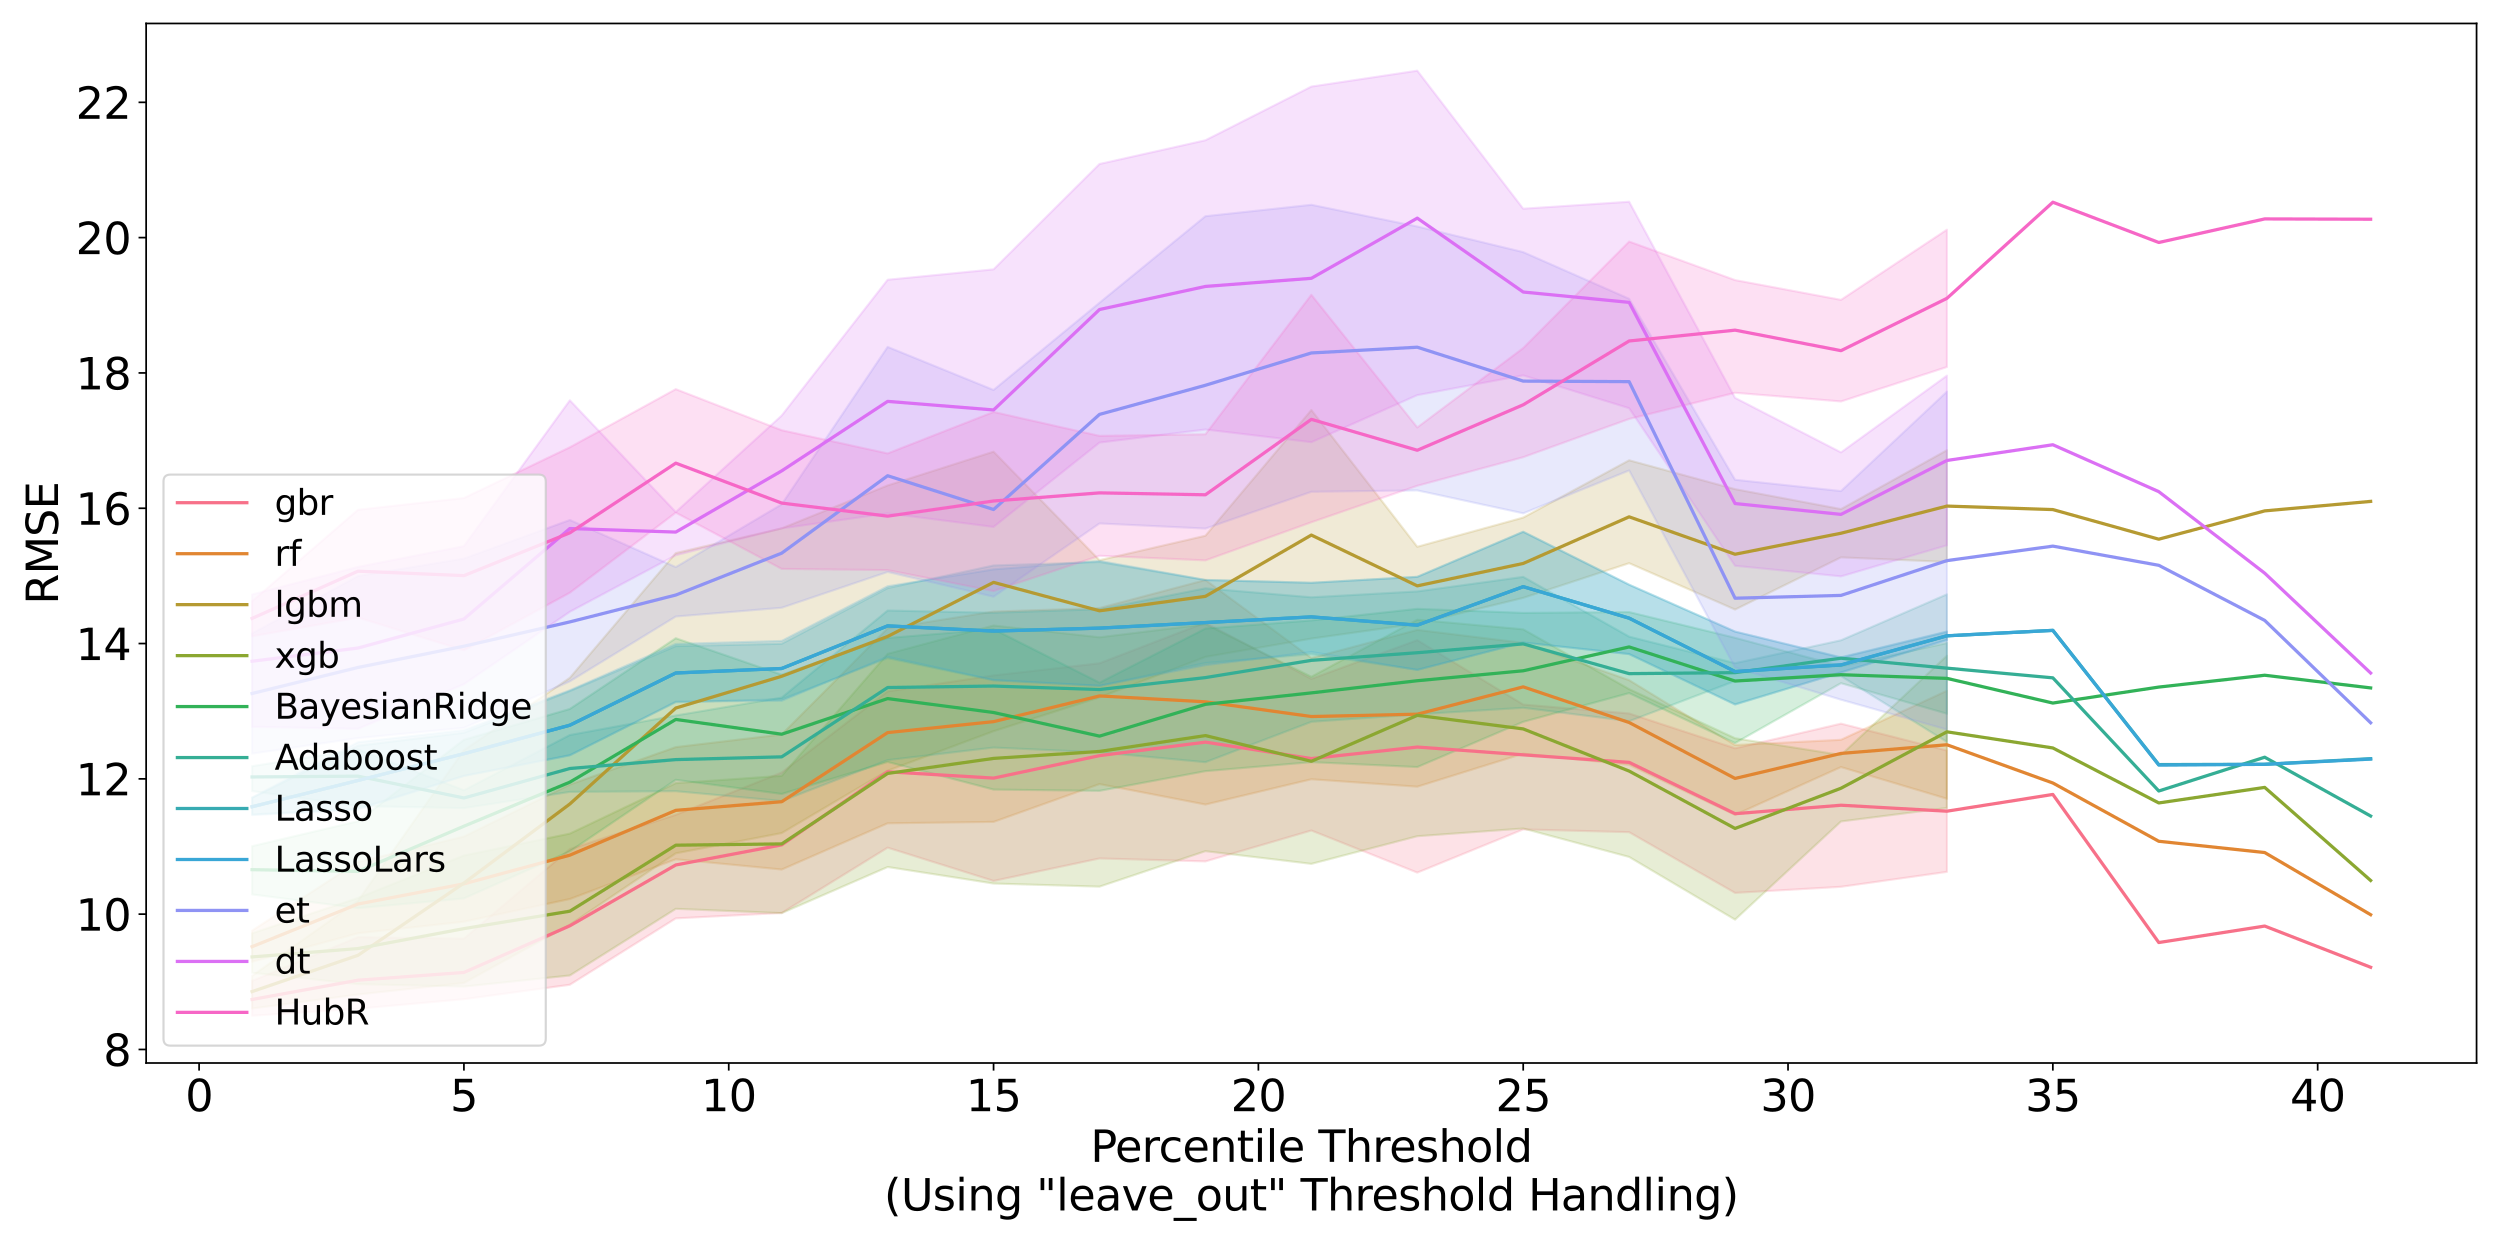 <?xml version="1.0" encoding="utf-8" standalone="no"?>
<!DOCTYPE svg PUBLIC "-//W3C//DTD SVG 1.1//EN"
  "http://www.w3.org/Graphics/SVG/1.1/DTD/svg11.dtd">
<svg xmlns:xlink="http://www.w3.org/1999/xlink" width="1152pt" height="576pt" viewBox="0 0 1152 576" xmlns="http://www.w3.org/2000/svg" version="1.1">
 <defs>
  <style type="text/css">*{stroke-linejoin: round; stroke-linecap: butt}</style>
 </defs>
 <g id="figure_1">
  <g id="patch_1">
   <path d="M 0 576 
L 1152 576 
L 1152 0 
L 0 0 
z
" style="fill: #ffffff"/>
  </g>
  <g id="axes_1">
   <g id="patch_2">
    <path d="M 67.34 489.832 
L 1141.2 489.832 
L 1141.2 10.8 
L 67.34 10.8 
z
" style="fill: #ffffff"/>
   </g>
   <g id="PolyCollection_1">
    <defs>
     <path id="m0a5b000b96" d="M 116.152 -123.987 
L 116.152 -107.942 
L 164.964 -111.193 
L 213.775 -115.577 
L 262.587 -122.237 
L 311.399 -152.814 
L 360.211 -155.314 
L 409.023 -185.406 
L 457.835 -170.083 
L 506.646 -180.428 
L 555.458 -179.07 
L 604.27 -193.312 
L 653.082 -173.9 
L 701.894 -193.81 
L 750.705 -192.531 
L 799.517 -164.559 
L 848.329 -167.364 
L 897.141 -174.242 
L 897.141 -230.172 
L 897.141 -230.172 
L 848.329 -242.543 
L 799.517 -231.176 
L 750.705 -247.226 
L 701.894 -251.337 
L 653.082 -281.011 
L 604.27 -263.162 
L 555.458 -289.106 
L 506.646 -270.337 
L 457.835 -264.777 
L 409.023 -257.424 
L 360.211 -220.038 
L 311.399 -200.535 
L 262.587 -184.741 
L 213.775 -143.457 
L 164.964 -144.163 
L 116.152 -123.987 
z
" style="stroke: #f77189; stroke-opacity: 0.2"/>
    </defs>
    <g clip-path="url(#pcf6f1758f6)">
     <use xlink:href="#m0a5b000b96" x="0" y="576" style="fill: #f77189; fill-opacity: 0.2; stroke: #f77189; stroke-opacity: 0.2"/>
    </g>
   </g>
   <g id="PolyCollection_2">
    <defs>
     <path id="mb13b0027e3" d="M 116.152 -147.164 
L 116.152 -132.831 
L 164.964 -145.958 
L 213.775 -151.283 
L 262.587 -161.738 
L 311.399 -180.048 
L 360.211 -175.317 
L 409.023 -196.621 
L 457.835 -197.271 
L 506.646 -214.695 
L 555.458 -205.268 
L 604.27 -216.918 
L 653.082 -213.5 
L 701.894 -228.714 
L 750.705 -223.57 
L 799.517 -200.52 
L 848.329 -222.537 
L 897.141 -207.935 
L 897.141 -257.692 
L 897.141 -257.692 
L 848.329 -235.102 
L 799.517 -232.696 
L 750.705 -262.567 
L 701.894 -279.745 
L 653.082 -285.73 
L 604.27 -272.801 
L 555.458 -308.73 
L 506.646 -295.83 
L 457.835 -294.185 
L 409.023 -286.479 
L 360.211 -237.551 
L 311.399 -231.717 
L 262.587 -214.469 
L 213.775 -190.519 
L 164.964 -178.815 
L 116.152 -147.164 
z
" style="stroke: #e18632; stroke-opacity: 0.2"/>
    </defs>
    <g clip-path="url(#pcf6f1758f6)">
     <use xlink:href="#mb13b0027e3" x="0" y="576" style="fill: #e18632; fill-opacity: 0.2; stroke: #e18632; stroke-opacity: 0.2"/>
    </g>
   </g>
   <g id="PolyCollection_3">
    <defs>
     <path id="mb717261894" d="M 116.152 -126.34 
L 116.152 -111.267 
L 164.964 -117.731 
L 213.775 -123.074 
L 262.587 -149.901 
L 311.399 -182.79 
L 360.211 -192.129 
L 409.023 -220.876 
L 457.835 -239.056 
L 506.646 -254.662 
L 555.458 -273.287 
L 604.27 -281.744 
L 653.082 -288.627 
L 701.894 -300.497 
L 750.705 -316.483 
L 799.517 -295.111 
L 848.329 -319.162 
L 897.141 -317.055 
L 897.141 -368.54 
L 897.141 -368.54 
L 848.329 -341.408 
L 799.517 -350.591 
L 750.705 -363.898 
L 701.894 -337.494 
L 653.082 -324.046 
L 604.27 -387.079 
L 555.458 -329.134 
L 506.646 -317.848 
L 457.835 -367.873 
L 409.023 -352.31 
L 360.211 -332.534 
L 311.399 -321.147 
L 262.587 -263.659 
L 213.775 -230.321 
L 164.964 -160.894 
L 116.152 -126.34 
z
" style="stroke: #b59a32; stroke-opacity: 0.2"/>
    </defs>
    <g clip-path="url(#pcf6f1758f6)">
     <use xlink:href="#mb717261894" x="0" y="576" style="fill: #b59a32; fill-opacity: 0.2; stroke: #b59a32; stroke-opacity: 0.2"/>
    </g>
   </g>
   <g id="PolyCollection_4">
    <defs>
     <path id="m421581d8e1" d="M 116.152 -145.934 
L 116.152 -127.756 
L 164.964 -122.519 
L 213.775 -121.385 
L 262.587 -126.503 
L 311.399 -157.208 
L 360.211 -155.237 
L 409.023 -176.481 
L 457.835 -168.868 
L 506.646 -167.437 
L 555.458 -183.785 
L 604.27 -177.931 
L 653.082 -190.673 
L 701.894 -194.23 
L 750.705 -181.119 
L 799.517 -152.229 
L 848.329 -197.478 
L 897.141 -203.7 
L 897.141 -273.841 
L 897.141 -273.841 
L 848.329 -228.088 
L 799.517 -235.807 
L 750.705 -258.452 
L 701.894 -285.996 
L 653.082 -290.415 
L 604.27 -264.159 
L 555.458 -288.363 
L 506.646 -282.344 
L 457.835 -287.778 
L 409.023 -274.713 
L 360.211 -218.51 
L 311.399 -215.12 
L 262.587 -191.872 
L 213.775 -181.774 
L 164.964 -162.213 
L 116.152 -145.934 
z
" style="stroke: #8ba731; stroke-opacity: 0.2"/>
    </defs>
    <g clip-path="url(#pcf6f1758f6)">
     <use xlink:href="#m421581d8e1" x="0" y="576" style="fill: #8ba731; fill-opacity: 0.2; stroke: #8ba731; stroke-opacity: 0.2"/>
    </g>
   </g>
   <g id="PolyCollection_5">
    <defs>
     <path id="m4cc75136fc" d="M 116.152 -186.086 
L 116.152 -163.85 
L 164.964 -157.518 
L 213.775 -162.007 
L 262.587 -183.706 
L 311.399 -216.67 
L 360.211 -210.147 
L 409.023 -224.905 
L 457.835 -212.163 
L 506.646 -211.58 
L 555.458 -220.656 
L 604.27 -224.81 
L 653.082 -222.538 
L 701.894 -243.377 
L 750.705 -256.626 
L 799.517 -233.609 
L 848.329 -261.187 
L 897.141 -247.116 
L 897.141 -279.685 
L 897.141 -279.685 
L 848.329 -269.007 
L 799.517 -282.111 
L 750.705 -293.955 
L 701.894 -293.567 
L 653.082 -295.446 
L 604.27 -290.108 
L 555.458 -286.347 
L 506.646 -261.432 
L 457.835 -286.034 
L 409.023 -282.014 
L 360.211 -265.093 
L 311.399 -281.904 
L 262.587 -249.316 
L 213.775 -235.088 
L 164.964 -197.583 
L 116.152 -186.086 
z
" style="stroke: #32b258; stroke-opacity: 0.2"/>
    </defs>
    <g clip-path="url(#pcf6f1758f6)">
     <use xlink:href="#m4cc75136fc" x="0" y="576" style="fill: #32b258; fill-opacity: 0.2; stroke: #32b258; stroke-opacity: 0.2"/>
    </g>
   </g>
   <g id="PolyCollection_6">
    <defs>
     <path id="m8f72057f8d" d="M 116.152 -222.96 
L 116.152 -211.473 
L 164.964 -204.554 
L 213.775 -203.643 
L 262.587 -211.105 
L 311.399 -211.417 
L 360.211 -206.881 
L 409.023 -225.752 
L 457.835 -231.528 
L 506.646 -229.316 
L 555.458 -224.788 
L 604.27 -243.392 
L 653.082 -246.833 
L 701.894 -249.858 
L 750.705 -243.668 
L 799.517 -262.196 
L 848.329 -264.444 
L 897.141 -234.116 
L 897.141 -302.12 
L 897.141 -302.12 
L 848.329 -280.945 
L 799.517 -270.412 
L 750.705 -282.633 
L 701.894 -310.181 
L 653.082 -303.463 
L 604.27 -300.77 
L 555.458 -304.901 
L 506.646 -295.241 
L 457.835 -293.623 
L 409.023 -294.677 
L 360.211 -254.532 
L 311.399 -246.294 
L 262.587 -237.298 
L 213.775 -211.846 
L 164.964 -230.636 
L 116.152 -222.96 
z
" style="stroke: #35ae95; stroke-opacity: 0.2"/>
    </defs>
    <g clip-path="url(#pcf6f1758f6)">
     <use xlink:href="#m8f72057f8d" x="0" y="576" style="fill: #35ae95; fill-opacity: 0.2; stroke: #35ae95; stroke-opacity: 0.2"/>
    </g>
   </g>
   <g id="PolyCollection_7">
    <defs>
     <path id="ma12bf1f135" d="M 116.152 -208.388 
L 116.152 -200.669 
L 164.964 -203.379 
L 213.775 -218.511 
L 262.587 -228.041 
L 311.399 -252.39 
L 360.211 -253.774 
L 409.023 -272.739 
L 457.835 -262.471 
L 506.646 -259.987 
L 555.458 -270.48 
L 604.27 -274.534 
L 653.082 -267.343 
L 701.894 -279.948 
L 750.705 -274.607 
L 799.517 -251.452 
L 848.329 -266.18 
L 897.141 -281.136 
L 897.141 -284.877 
L 897.141 -284.877 
L 848.329 -272.95 
L 799.517 -284.953 
L 750.705 -306.541 
L 701.894 -330.979 
L 653.082 -310.211 
L 604.27 -307.438 
L 555.458 -308.721 
L 506.646 -317.025 
L 457.835 -315.429 
L 409.023 -304.992 
L 360.211 -279.34 
L 311.399 -278.278 
L 262.587 -257.527 
L 213.775 -238.387 
L 164.964 -232.381 
L 116.152 -208.388 
z
" style="stroke: #37abb2; stroke-opacity: 0.2"/>
    </defs>
    <g clip-path="url(#pcf6f1758f6)">
     <use xlink:href="#ma12bf1f135" x="0" y="576" style="fill: #37abb2; fill-opacity: 0.2; stroke: #37abb2; stroke-opacity: 0.2"/>
    </g>
   </g>
   <g id="PolyCollection_8">
    <defs>
     <path id="m56c7cbb78b" d="M 116.152 -208.494 
L 116.152 -200.398 
L 164.964 -202.919 
L 213.775 -218.38 
L 262.587 -227.893 
L 311.399 -252.673 
L 360.211 -253.079 
L 409.023 -273.397 
L 457.835 -262.695 
L 506.646 -259.953 
L 555.458 -269.475 
L 604.27 -275.55 
L 653.082 -267.287 
L 701.894 -279.894 
L 750.705 -274.594 
L 799.517 -251.336 
L 848.329 -266.129 
L 897.141 -281.078 
L 897.141 -285.008 
L 897.141 -285.008 
L 848.329 -273.144 
L 799.517 -284.959 
L 750.705 -306.578 
L 701.894 -330.926 
L 653.082 -310.171 
L 604.27 -307.457 
L 555.458 -308.771 
L 506.646 -317.53 
L 457.835 -313.631 
L 409.023 -305.84 
L 360.211 -280.652 
L 311.399 -279.259 
L 262.587 -257.924 
L 213.775 -239.55 
L 164.964 -233.971 
L 116.152 -208.494 
z
" style="stroke: #39a7d6; stroke-opacity: 0.2"/>
    </defs>
    <g clip-path="url(#pcf6f1758f6)">
     <use xlink:href="#m56c7cbb78b" x="0" y="576" style="fill: #39a7d6; fill-opacity: 0.2; stroke: #39a7d6; stroke-opacity: 0.2"/>
    </g>
   </g>
   <g id="PolyCollection_9">
    <defs>
     <path id="mfe4f0a816a" d="M 116.152 -284.114 
L 116.152 -228.727 
L 164.964 -235.905 
L 213.775 -240.614 
L 262.587 -262.031 
L 311.399 -291.91 
L 360.211 -295.951 
L 409.023 -312.45 
L 457.835 -301.039 
L 506.646 -334.794 
L 555.458 -332.434 
L 604.27 -349.386 
L 653.082 -350.031 
L 701.894 -339.461 
L 750.705 -359.219 
L 799.517 -268.421 
L 848.329 -253.576 
L 897.141 -239.817 
L 897.141 -395.542 
L 897.141 -395.542 
L 848.329 -349.708 
L 799.517 -354.921 
L 750.705 -438.315 
L 701.894 -459.81 
L 653.082 -471.621 
L 604.27 -481.63 
L 555.458 -476.378 
L 506.646 -436.479 
L 457.835 -396.291 
L 409.023 -416.137 
L 360.211 -343.608 
L 311.399 -314.683 
L 262.587 -336.376 
L 213.775 -318.604 
L 164.964 -310.514 
L 116.152 -284.114 
z
" style="stroke: #8f93f4; stroke-opacity: 0.2"/>
    </defs>
    <g clip-path="url(#pcf6f1758f6)">
     <use xlink:href="#mfe4f0a816a" x="0" y="576" style="fill: #8f93f4; fill-opacity: 0.2; stroke: #8f93f4; stroke-opacity: 0.2"/>
    </g>
   </g>
   <g id="PolyCollection_10">
    <defs>
     <path id="m9b8753a4fd" d="M 116.152 -302.068 
L 116.152 -241.083 
L 164.964 -240.182 
L 213.775 -260.726 
L 262.587 -294.096 
L 311.399 -320.136 
L 360.211 -332.515 
L 409.023 -339.438 
L 457.835 -333.186 
L 506.646 -372.047 
L 555.458 -378.084 
L 604.27 -372.232 
L 653.082 -393.918 
L 701.894 -403.035 
L 750.705 -387.888 
L 799.517 -315.29 
L 848.329 -310.405 
L 897.141 -324.726 
L 897.141 -402.907 
L 897.141 -402.907 
L 848.329 -367.532 
L 799.517 -392.665 
L 750.705 -483.041 
L 701.894 -479.821 
L 653.082 -543.426 
L 604.27 -536.101 
L 555.458 -511.362 
L 506.646 -500.426 
L 457.835 -451.877 
L 409.023 -447.09 
L 360.211 -384.521 
L 311.399 -340.059 
L 262.587 -391.526 
L 213.775 -324.3 
L 164.964 -314.745 
L 116.152 -302.068 
z
" style="stroke: #db70f4; stroke-opacity: 0.2"/>
    </defs>
    <g clip-path="url(#pcf6f1758f6)">
     <use xlink:href="#m9b8753a4fd" x="0" y="576" style="fill: #db70f4; fill-opacity: 0.2; stroke: #db70f4; stroke-opacity: 0.2"/>
    </g>
   </g>
   <g id="PolyCollection_11">
    <defs>
     <path id="m4821a68011" d="M 116.152 -298.922 
L 116.152 -282.816 
L 164.964 -291.439 
L 213.775 -276.375 
L 262.587 -302.869 
L 311.399 -339.778 
L 360.211 -313.852 
L 409.023 -313.295 
L 457.835 -303.641 
L 506.646 -319.903 
L 555.458 -317.772 
L 604.27 -335.349 
L 653.082 -352.162 
L 701.894 -365.325 
L 750.705 -382.948 
L 799.517 -395.002 
L 848.329 -391.009 
L 897.141 -406.884 
L 897.141 -470.167 
L 897.141 -470.167 
L 848.329 -437.815 
L 799.517 -446.924 
L 750.705 -464.68 
L 701.894 -415.609 
L 653.082 -379.039 
L 604.27 -440.157 
L 555.458 -375.869 
L 506.646 -375.15 
L 457.835 -386.159 
L 409.023 -367.053 
L 360.211 -377.745 
L 311.399 -396.673 
L 262.587 -369.882 
L 213.775 -346.52 
L 164.964 -341.102 
L 116.152 -298.922 
z
" style="stroke: #f667c6; stroke-opacity: 0.2"/>
    </defs>
    <g clip-path="url(#pcf6f1758f6)">
     <use xlink:href="#m4821a68011" x="0" y="576" style="fill: #f667c6; fill-opacity: 0.2; stroke: #f667c6; stroke-opacity: 0.2"/>
    </g>
   </g>
   <g id="matplotlib.axis_1">
    <g id="xtick_1">
     <g id="line2d_1">
      <defs>
       <path id="m90c83d82c4" d="M 0 0 
L 0 3.5 
" style="stroke: #000000; stroke-width: 0.8"/>
      </defs>
      <g>
       <use xlink:href="#m90c83d82c4" x="91.746" y="489.832" style="stroke: #000000; stroke-width: 0.8"/>
      </g>
     </g>
     <g id="text_1">
      <!-- 0 -->
      <g transform="translate(85.383 512.029) scale(0.2 -0.2)">
       <defs>
        <path id="DejaVuSans-30" d="M 2034 4250 
Q 1547 4250 1301 3770 
Q 1056 3291 1056 2328 
Q 1056 1369 1301 889 
Q 1547 409 2034 409 
Q 2525 409 2770 889 
Q 3016 1369 3016 2328 
Q 3016 3291 2770 3770 
Q 2525 4250 2034 4250 
z
M 2034 4750 
Q 2819 4750 3233 4129 
Q 3647 3509 3647 2328 
Q 3647 1150 3233 529 
Q 2819 -91 2034 -91 
Q 1250 -91 836 529 
Q 422 1150 422 2328 
Q 422 3509 836 4129 
Q 1250 4750 2034 4750 
z
" transform="scale(0.016)"/>
       </defs>
       <use xlink:href="#DejaVuSans-30"/>
      </g>
     </g>
    </g>
    <g id="xtick_2">
     <g id="line2d_2">
      <g>
       <use xlink:href="#m90c83d82c4" x="213.775" y="489.832" style="stroke: #000000; stroke-width: 0.8"/>
      </g>
     </g>
     <g id="text_2">
      <!-- 5 -->
      <g transform="translate(207.413 512.029) scale(0.2 -0.2)">
       <defs>
        <path id="DejaVuSans-35" d="M 691 4666 
L 3169 4666 
L 3169 4134 
L 1269 4134 
L 1269 2991 
Q 1406 3038 1543 3061 
Q 1681 3084 1819 3084 
Q 2600 3084 3056 2656 
Q 3513 2228 3513 1497 
Q 3513 744 3044 326 
Q 2575 -91 1722 -91 
Q 1428 -91 1123 -41 
Q 819 9 494 109 
L 494 744 
Q 775 591 1075 516 
Q 1375 441 1709 441 
Q 2250 441 2565 725 
Q 2881 1009 2881 1497 
Q 2881 1984 2565 2268 
Q 2250 2553 1709 2553 
Q 1456 2553 1204 2497 
Q 953 2441 691 2322 
L 691 4666 
z
" transform="scale(0.016)"/>
       </defs>
       <use xlink:href="#DejaVuSans-35"/>
      </g>
     </g>
    </g>
    <g id="xtick_3">
     <g id="line2d_3">
      <g>
       <use xlink:href="#m90c83d82c4" x="335.805" y="489.832" style="stroke: #000000; stroke-width: 0.8"/>
      </g>
     </g>
     <g id="text_3">
      <!-- 10 -->
      <g transform="translate(323.08 512.029) scale(0.2 -0.2)">
       <defs>
        <path id="DejaVuSans-31" d="M 794 531 
L 1825 531 
L 1825 4091 
L 703 3866 
L 703 4441 
L 1819 4666 
L 2450 4666 
L 2450 531 
L 3481 531 
L 3481 0 
L 794 0 
L 794 531 
z
" transform="scale(0.016)"/>
       </defs>
       <use xlink:href="#DejaVuSans-31"/>
       <use xlink:href="#DejaVuSans-30" x="63.623"/>
      </g>
     </g>
    </g>
    <g id="xtick_4">
     <g id="line2d_4">
      <g>
       <use xlink:href="#m90c83d82c4" x="457.835" y="489.832" style="stroke: #000000; stroke-width: 0.8"/>
      </g>
     </g>
     <g id="text_4">
      <!-- 15 -->
      <g transform="translate(445.11 512.029) scale(0.2 -0.2)">
       <use xlink:href="#DejaVuSans-31"/>
       <use xlink:href="#DejaVuSans-35" x="63.623"/>
      </g>
     </g>
    </g>
    <g id="xtick_5">
     <g id="line2d_5">
      <g>
       <use xlink:href="#m90c83d82c4" x="579.864" y="489.832" style="stroke: #000000; stroke-width: 0.8"/>
      </g>
     </g>
     <g id="text_5">
      <!-- 20 -->
      <g transform="translate(567.139 512.029) scale(0.2 -0.2)">
       <defs>
        <path id="DejaVuSans-32" d="M 1228 531 
L 3431 531 
L 3431 0 
L 469 0 
L 469 531 
Q 828 903 1448 1529 
Q 2069 2156 2228 2338 
Q 2531 2678 2651 2914 
Q 2772 3150 2772 3378 
Q 2772 3750 2511 3984 
Q 2250 4219 1831 4219 
Q 1534 4219 1204 4116 
Q 875 4013 500 3803 
L 500 4441 
Q 881 4594 1212 4672 
Q 1544 4750 1819 4750 
Q 2544 4750 2975 4387 
Q 3406 4025 3406 3419 
Q 3406 3131 3298 2873 
Q 3191 2616 2906 2266 
Q 2828 2175 2409 1742 
Q 1991 1309 1228 531 
z
" transform="scale(0.016)"/>
       </defs>
       <use xlink:href="#DejaVuSans-32"/>
       <use xlink:href="#DejaVuSans-30" x="63.623"/>
      </g>
     </g>
    </g>
    <g id="xtick_6">
     <g id="line2d_6">
      <g>
       <use xlink:href="#m90c83d82c4" x="701.894" y="489.832" style="stroke: #000000; stroke-width: 0.8"/>
      </g>
     </g>
     <g id="text_6">
      <!-- 25 -->
      <g transform="translate(689.169 512.029) scale(0.2 -0.2)">
       <use xlink:href="#DejaVuSans-32"/>
       <use xlink:href="#DejaVuSans-35" x="63.623"/>
      </g>
     </g>
    </g>
    <g id="xtick_7">
     <g id="line2d_7">
      <g>
       <use xlink:href="#m90c83d82c4" x="823.923" y="489.832" style="stroke: #000000; stroke-width: 0.8"/>
      </g>
     </g>
     <g id="text_7">
      <!-- 30 -->
      <g transform="translate(811.198 512.029) scale(0.2 -0.2)">
       <defs>
        <path id="DejaVuSans-33" d="M 2597 2516 
Q 3050 2419 3304 2112 
Q 3559 1806 3559 1356 
Q 3559 666 3084 287 
Q 2609 -91 1734 -91 
Q 1441 -91 1130 -33 
Q 819 25 488 141 
L 488 750 
Q 750 597 1062 519 
Q 1375 441 1716 441 
Q 2309 441 2620 675 
Q 2931 909 2931 1356 
Q 2931 1769 2642 2001 
Q 2353 2234 1838 2234 
L 1294 2234 
L 1294 2753 
L 1863 2753 
Q 2328 2753 2575 2939 
Q 2822 3125 2822 3475 
Q 2822 3834 2567 4026 
Q 2313 4219 1838 4219 
Q 1578 4219 1281 4162 
Q 984 4106 628 3988 
L 628 4550 
Q 988 4650 1302 4700 
Q 1616 4750 1894 4750 
Q 2613 4750 3031 4423 
Q 3450 4097 3450 3541 
Q 3450 3153 3228 2886 
Q 3006 2619 2597 2516 
z
" transform="scale(0.016)"/>
       </defs>
       <use xlink:href="#DejaVuSans-33"/>
       <use xlink:href="#DejaVuSans-30" x="63.623"/>
      </g>
     </g>
    </g>
    <g id="xtick_8">
     <g id="line2d_8">
      <g>
       <use xlink:href="#m90c83d82c4" x="945.953" y="489.832" style="stroke: #000000; stroke-width: 0.8"/>
      </g>
     </g>
     <g id="text_8">
      <!-- 35 -->
      <g transform="translate(933.228 512.029) scale(0.2 -0.2)">
       <use xlink:href="#DejaVuSans-33"/>
       <use xlink:href="#DejaVuSans-35" x="63.623"/>
      </g>
     </g>
    </g>
    <g id="xtick_9">
     <g id="line2d_9">
      <g>
       <use xlink:href="#m90c83d82c4" x="1067.982" y="489.832" style="stroke: #000000; stroke-width: 0.8"/>
      </g>
     </g>
     <g id="text_9">
      <!-- 40 -->
      <g transform="translate(1055.257 512.029) scale(0.2 -0.2)">
       <defs>
        <path id="DejaVuSans-34" d="M 2419 4116 
L 825 1625 
L 2419 1625 
L 2419 4116 
z
M 2253 4666 
L 3047 4666 
L 3047 1625 
L 3713 1625 
L 3713 1100 
L 3047 1100 
L 3047 0 
L 2419 0 
L 2419 1100 
L 313 1100 
L 313 1709 
L 2253 4666 
z
" transform="scale(0.016)"/>
       </defs>
       <use xlink:href="#DejaVuSans-34"/>
       <use xlink:href="#DejaVuSans-30" x="63.623"/>
      </g>
     </g>
    </g>
    <g id="text_10">
     <!-- Percentile Threshold -->
     <g transform="translate(502.49 535.385) scale(0.2 -0.2)">
      <defs>
       <path id="DejaVuSans-50" d="M 1259 4147 
L 1259 2394 
L 2053 2394 
Q 2494 2394 2734 2622 
Q 2975 2850 2975 3272 
Q 2975 3691 2734 3919 
Q 2494 4147 2053 4147 
L 1259 4147 
z
M 628 4666 
L 2053 4666 
Q 2838 4666 3239 4311 
Q 3641 3956 3641 3272 
Q 3641 2581 3239 2228 
Q 2838 1875 2053 1875 
L 1259 1875 
L 1259 0 
L 628 0 
L 628 4666 
z
" transform="scale(0.016)"/>
       <path id="DejaVuSans-65" d="M 3597 1894 
L 3597 1613 
L 953 1613 
Q 991 1019 1311 708 
Q 1631 397 2203 397 
Q 2534 397 2845 478 
Q 3156 559 3463 722 
L 3463 178 
Q 3153 47 2828 -22 
Q 2503 -91 2169 -91 
Q 1331 -91 842 396 
Q 353 884 353 1716 
Q 353 2575 817 3079 
Q 1281 3584 2069 3584 
Q 2775 3584 3186 3129 
Q 3597 2675 3597 1894 
z
M 3022 2063 
Q 3016 2534 2758 2815 
Q 2500 3097 2075 3097 
Q 1594 3097 1305 2825 
Q 1016 2553 972 2059 
L 3022 2063 
z
" transform="scale(0.016)"/>
       <path id="DejaVuSans-72" d="M 2631 2963 
Q 2534 3019 2420 3045 
Q 2306 3072 2169 3072 
Q 1681 3072 1420 2755 
Q 1159 2438 1159 1844 
L 1159 0 
L 581 0 
L 581 3500 
L 1159 3500 
L 1159 2956 
Q 1341 3275 1631 3429 
Q 1922 3584 2338 3584 
Q 2397 3584 2469 3576 
Q 2541 3569 2628 3553 
L 2631 2963 
z
" transform="scale(0.016)"/>
       <path id="DejaVuSans-63" d="M 3122 3366 
L 3122 2828 
Q 2878 2963 2633 3030 
Q 2388 3097 2138 3097 
Q 1578 3097 1268 2742 
Q 959 2388 959 1747 
Q 959 1106 1268 751 
Q 1578 397 2138 397 
Q 2388 397 2633 464 
Q 2878 531 3122 666 
L 3122 134 
Q 2881 22 2623 -34 
Q 2366 -91 2075 -91 
Q 1284 -91 818 406 
Q 353 903 353 1747 
Q 353 2603 823 3093 
Q 1294 3584 2113 3584 
Q 2378 3584 2631 3529 
Q 2884 3475 3122 3366 
z
" transform="scale(0.016)"/>
       <path id="DejaVuSans-6e" d="M 3513 2113 
L 3513 0 
L 2938 0 
L 2938 2094 
Q 2938 2591 2744 2837 
Q 2550 3084 2163 3084 
Q 1697 3084 1428 2787 
Q 1159 2491 1159 1978 
L 1159 0 
L 581 0 
L 581 3500 
L 1159 3500 
L 1159 2956 
Q 1366 3272 1645 3428 
Q 1925 3584 2291 3584 
Q 2894 3584 3203 3211 
Q 3513 2838 3513 2113 
z
" transform="scale(0.016)"/>
       <path id="DejaVuSans-74" d="M 1172 4494 
L 1172 3500 
L 2356 3500 
L 2356 3053 
L 1172 3053 
L 1172 1153 
Q 1172 725 1289 603 
Q 1406 481 1766 481 
L 2356 481 
L 2356 0 
L 1766 0 
Q 1100 0 847 248 
Q 594 497 594 1153 
L 594 3053 
L 172 3053 
L 172 3500 
L 594 3500 
L 594 4494 
L 1172 4494 
z
" transform="scale(0.016)"/>
       <path id="DejaVuSans-69" d="M 603 3500 
L 1178 3500 
L 1178 0 
L 603 0 
L 603 3500 
z
M 603 4863 
L 1178 4863 
L 1178 4134 
L 603 4134 
L 603 4863 
z
" transform="scale(0.016)"/>
       <path id="DejaVuSans-6c" d="M 603 4863 
L 1178 4863 
L 1178 0 
L 603 0 
L 603 4863 
z
" transform="scale(0.016)"/>
       <path id="DejaVuSans-20" transform="scale(0.016)"/>
       <path id="DejaVuSans-54" d="M -19 4666 
L 3928 4666 
L 3928 4134 
L 2272 4134 
L 2272 0 
L 1638 0 
L 1638 4134 
L -19 4134 
L -19 4666 
z
" transform="scale(0.016)"/>
       <path id="DejaVuSans-68" d="M 3513 2113 
L 3513 0 
L 2938 0 
L 2938 2094 
Q 2938 2591 2744 2837 
Q 2550 3084 2163 3084 
Q 1697 3084 1428 2787 
Q 1159 2491 1159 1978 
L 1159 0 
L 581 0 
L 581 4863 
L 1159 4863 
L 1159 2956 
Q 1366 3272 1645 3428 
Q 1925 3584 2291 3584 
Q 2894 3584 3203 3211 
Q 3513 2838 3513 2113 
z
" transform="scale(0.016)"/>
       <path id="DejaVuSans-73" d="M 2834 3397 
L 2834 2853 
Q 2591 2978 2328 3040 
Q 2066 3103 1784 3103 
Q 1356 3103 1142 2972 
Q 928 2841 928 2578 
Q 928 2378 1081 2264 
Q 1234 2150 1697 2047 
L 1894 2003 
Q 2506 1872 2764 1633 
Q 3022 1394 3022 966 
Q 3022 478 2636 193 
Q 2250 -91 1575 -91 
Q 1294 -91 989 -36 
Q 684 19 347 128 
L 347 722 
Q 666 556 975 473 
Q 1284 391 1588 391 
Q 1994 391 2212 530 
Q 2431 669 2431 922 
Q 2431 1156 2273 1281 
Q 2116 1406 1581 1522 
L 1381 1569 
Q 847 1681 609 1914 
Q 372 2147 372 2553 
Q 372 3047 722 3315 
Q 1072 3584 1716 3584 
Q 2034 3584 2315 3537 
Q 2597 3491 2834 3397 
z
" transform="scale(0.016)"/>
       <path id="DejaVuSans-6f" d="M 1959 3097 
Q 1497 3097 1228 2736 
Q 959 2375 959 1747 
Q 959 1119 1226 758 
Q 1494 397 1959 397 
Q 2419 397 2687 759 
Q 2956 1122 2956 1747 
Q 2956 2369 2687 2733 
Q 2419 3097 1959 3097 
z
M 1959 3584 
Q 2709 3584 3137 3096 
Q 3566 2609 3566 1747 
Q 3566 888 3137 398 
Q 2709 -91 1959 -91 
Q 1206 -91 779 398 
Q 353 888 353 1747 
Q 353 2609 779 3096 
Q 1206 3584 1959 3584 
z
" transform="scale(0.016)"/>
       <path id="DejaVuSans-64" d="M 2906 2969 
L 2906 4863 
L 3481 4863 
L 3481 0 
L 2906 0 
L 2906 525 
Q 2725 213 2448 61 
Q 2172 -91 1784 -91 
Q 1150 -91 751 415 
Q 353 922 353 1747 
Q 353 2572 751 3078 
Q 1150 3584 1784 3584 
Q 2172 3584 2448 3432 
Q 2725 3281 2906 2969 
z
M 947 1747 
Q 947 1113 1208 752 
Q 1469 391 1925 391 
Q 2381 391 2643 752 
Q 2906 1113 2906 1747 
Q 2906 2381 2643 2742 
Q 2381 3103 1925 3103 
Q 1469 3103 1208 2742 
Q 947 2381 947 1747 
z
" transform="scale(0.016)"/>
      </defs>
      <use xlink:href="#DejaVuSans-50"/>
      <use xlink:href="#DejaVuSans-65" x="56.678"/>
      <use xlink:href="#DejaVuSans-72" x="118.201"/>
      <use xlink:href="#DejaVuSans-63" x="157.064"/>
      <use xlink:href="#DejaVuSans-65" x="212.045"/>
      <use xlink:href="#DejaVuSans-6e" x="273.568"/>
      <use xlink:href="#DejaVuSans-74" x="336.947"/>
      <use xlink:href="#DejaVuSans-69" x="376.156"/>
      <use xlink:href="#DejaVuSans-6c" x="403.939"/>
      <use xlink:href="#DejaVuSans-65" x="431.723"/>
      <use xlink:href="#DejaVuSans-20" x="493.246"/>
      <use xlink:href="#DejaVuSans-54" x="525.033"/>
      <use xlink:href="#DejaVuSans-68" x="586.117"/>
      <use xlink:href="#DejaVuSans-72" x="649.496"/>
      <use xlink:href="#DejaVuSans-65" x="688.359"/>
      <use xlink:href="#DejaVuSans-73" x="749.883"/>
      <use xlink:href="#DejaVuSans-68" x="801.982"/>
      <use xlink:href="#DejaVuSans-6f" x="865.361"/>
      <use xlink:href="#DejaVuSans-6c" x="926.543"/>
      <use xlink:href="#DejaVuSans-64" x="954.326"/>
     </g>
     <!-- (Using "leave_out" Threshold Handling) -->
     <g transform="translate(407.379 557.781) scale(0.2 -0.2)">
      <defs>
       <path id="DejaVuSans-28" d="M 1984 4856 
Q 1566 4138 1362 3434 
Q 1159 2731 1159 2009 
Q 1159 1288 1364 580 
Q 1569 -128 1984 -844 
L 1484 -844 
Q 1016 -109 783 600 
Q 550 1309 550 2009 
Q 550 2706 781 3412 
Q 1013 4119 1484 4856 
L 1984 4856 
z
" transform="scale(0.016)"/>
       <path id="DejaVuSans-55" d="M 556 4666 
L 1191 4666 
L 1191 1831 
Q 1191 1081 1462 751 
Q 1734 422 2344 422 
Q 2950 422 3222 751 
Q 3494 1081 3494 1831 
L 3494 4666 
L 4128 4666 
L 4128 1753 
Q 4128 841 3676 375 
Q 3225 -91 2344 -91 
Q 1459 -91 1007 375 
Q 556 841 556 1753 
L 556 4666 
z
" transform="scale(0.016)"/>
       <path id="DejaVuSans-67" d="M 2906 1791 
Q 2906 2416 2648 2759 
Q 2391 3103 1925 3103 
Q 1463 3103 1205 2759 
Q 947 2416 947 1791 
Q 947 1169 1205 825 
Q 1463 481 1925 481 
Q 2391 481 2648 825 
Q 2906 1169 2906 1791 
z
M 3481 434 
Q 3481 -459 3084 -895 
Q 2688 -1331 1869 -1331 
Q 1566 -1331 1297 -1286 
Q 1028 -1241 775 -1147 
L 775 -588 
Q 1028 -725 1275 -790 
Q 1522 -856 1778 -856 
Q 2344 -856 2625 -561 
Q 2906 -266 2906 331 
L 2906 616 
Q 2728 306 2450 153 
Q 2172 0 1784 0 
Q 1141 0 747 490 
Q 353 981 353 1791 
Q 353 2603 747 3093 
Q 1141 3584 1784 3584 
Q 2172 3584 2450 3431 
Q 2728 3278 2906 2969 
L 2906 3500 
L 3481 3500 
L 3481 434 
z
" transform="scale(0.016)"/>
       <path id="DejaVuSans-22" d="M 1147 4666 
L 1147 2931 
L 616 2931 
L 616 4666 
L 1147 4666 
z
M 2328 4666 
L 2328 2931 
L 1797 2931 
L 1797 4666 
L 2328 4666 
z
" transform="scale(0.016)"/>
       <path id="DejaVuSans-61" d="M 2194 1759 
Q 1497 1759 1228 1600 
Q 959 1441 959 1056 
Q 959 750 1161 570 
Q 1363 391 1709 391 
Q 2188 391 2477 730 
Q 2766 1069 2766 1631 
L 2766 1759 
L 2194 1759 
z
M 3341 1997 
L 3341 0 
L 2766 0 
L 2766 531 
Q 2569 213 2275 61 
Q 1981 -91 1556 -91 
Q 1019 -91 701 211 
Q 384 513 384 1019 
Q 384 1609 779 1909 
Q 1175 2209 1959 2209 
L 2766 2209 
L 2766 2266 
Q 2766 2663 2505 2880 
Q 2244 3097 1772 3097 
Q 1472 3097 1187 3025 
Q 903 2953 641 2809 
L 641 3341 
Q 956 3463 1253 3523 
Q 1550 3584 1831 3584 
Q 2591 3584 2966 3190 
Q 3341 2797 3341 1997 
z
" transform="scale(0.016)"/>
       <path id="DejaVuSans-76" d="M 191 3500 
L 800 3500 
L 1894 563 
L 2988 3500 
L 3597 3500 
L 2284 0 
L 1503 0 
L 191 3500 
z
" transform="scale(0.016)"/>
       <path id="DejaVuSans-5f" d="M 3263 -1063 
L 3263 -1509 
L -63 -1509 
L -63 -1063 
L 3263 -1063 
z
" transform="scale(0.016)"/>
       <path id="DejaVuSans-75" d="M 544 1381 
L 544 3500 
L 1119 3500 
L 1119 1403 
Q 1119 906 1312 657 
Q 1506 409 1894 409 
Q 2359 409 2629 706 
Q 2900 1003 2900 1516 
L 2900 3500 
L 3475 3500 
L 3475 0 
L 2900 0 
L 2900 538 
Q 2691 219 2414 64 
Q 2138 -91 1772 -91 
Q 1169 -91 856 284 
Q 544 659 544 1381 
z
M 1991 3584 
L 1991 3584 
z
" transform="scale(0.016)"/>
       <path id="DejaVuSans-48" d="M 628 4666 
L 1259 4666 
L 1259 2753 
L 3553 2753 
L 3553 4666 
L 4184 4666 
L 4184 0 
L 3553 0 
L 3553 2222 
L 1259 2222 
L 1259 0 
L 628 0 
L 628 4666 
z
" transform="scale(0.016)"/>
       <path id="DejaVuSans-29" d="M 513 4856 
L 1013 4856 
Q 1481 4119 1714 3412 
Q 1947 2706 1947 2009 
Q 1947 1309 1714 600 
Q 1481 -109 1013 -844 
L 513 -844 
Q 928 -128 1133 580 
Q 1338 1288 1338 2009 
Q 1338 2731 1133 3434 
Q 928 4138 513 4856 
z
" transform="scale(0.016)"/>
      </defs>
      <use xlink:href="#DejaVuSans-28"/>
      <use xlink:href="#DejaVuSans-55" x="39.014"/>
      <use xlink:href="#DejaVuSans-73" x="112.207"/>
      <use xlink:href="#DejaVuSans-69" x="164.307"/>
      <use xlink:href="#DejaVuSans-6e" x="192.09"/>
      <use xlink:href="#DejaVuSans-67" x="255.469"/>
      <use xlink:href="#DejaVuSans-20" x="318.945"/>
      <use xlink:href="#DejaVuSans-22" x="350.732"/>
      <use xlink:href="#DejaVuSans-6c" x="396.729"/>
      <use xlink:href="#DejaVuSans-65" x="424.512"/>
      <use xlink:href="#DejaVuSans-61" x="486.035"/>
      <use xlink:href="#DejaVuSans-76" x="547.314"/>
      <use xlink:href="#DejaVuSans-65" x="606.494"/>
      <use xlink:href="#DejaVuSans-5f" x="668.018"/>
      <use xlink:href="#DejaVuSans-6f" x="718.018"/>
      <use xlink:href="#DejaVuSans-75" x="779.199"/>
      <use xlink:href="#DejaVuSans-74" x="842.578"/>
      <use xlink:href="#DejaVuSans-22" x="881.787"/>
      <use xlink:href="#DejaVuSans-20" x="927.783"/>
      <use xlink:href="#DejaVuSans-54" x="959.57"/>
      <use xlink:href="#DejaVuSans-68" x="1020.654"/>
      <use xlink:href="#DejaVuSans-72" x="1084.033"/>
      <use xlink:href="#DejaVuSans-65" x="1122.896"/>
      <use xlink:href="#DejaVuSans-73" x="1184.42"/>
      <use xlink:href="#DejaVuSans-68" x="1236.52"/>
      <use xlink:href="#DejaVuSans-6f" x="1299.898"/>
      <use xlink:href="#DejaVuSans-6c" x="1361.08"/>
      <use xlink:href="#DejaVuSans-64" x="1388.863"/>
      <use xlink:href="#DejaVuSans-20" x="1452.34"/>
      <use xlink:href="#DejaVuSans-48" x="1484.127"/>
      <use xlink:href="#DejaVuSans-61" x="1559.322"/>
      <use xlink:href="#DejaVuSans-6e" x="1620.602"/>
      <use xlink:href="#DejaVuSans-64" x="1683.98"/>
      <use xlink:href="#DejaVuSans-6c" x="1747.457"/>
      <use xlink:href="#DejaVuSans-69" x="1775.24"/>
      <use xlink:href="#DejaVuSans-6e" x="1803.023"/>
      <use xlink:href="#DejaVuSans-67" x="1866.402"/>
      <use xlink:href="#DejaVuSans-29" x="1929.879"/>
     </g>
    </g>
   </g>
   <g id="matplotlib.axis_2">
    <g id="ytick_1">
     <g id="line2d_10">
      <defs>
       <path id="m902713789b" d="M 0 0 
L -3.5 0 
" style="stroke: #000000; stroke-width: 0.8"/>
      </defs>
      <g>
       <use xlink:href="#m902713789b" x="67.34" y="483.597" style="stroke: #000000; stroke-width: 0.8"/>
      </g>
     </g>
     <g id="text_11">
      <!-- 8 -->
      <g transform="translate(47.615 491.195) scale(0.2 -0.2)">
       <defs>
        <path id="DejaVuSans-38" d="M 2034 2216 
Q 1584 2216 1326 1975 
Q 1069 1734 1069 1313 
Q 1069 891 1326 650 
Q 1584 409 2034 409 
Q 2484 409 2743 651 
Q 3003 894 3003 1313 
Q 3003 1734 2745 1975 
Q 2488 2216 2034 2216 
z
M 1403 2484 
Q 997 2584 770 2862 
Q 544 3141 544 3541 
Q 544 4100 942 4425 
Q 1341 4750 2034 4750 
Q 2731 4750 3128 4425 
Q 3525 4100 3525 3541 
Q 3525 3141 3298 2862 
Q 3072 2584 2669 2484 
Q 3125 2378 3379 2068 
Q 3634 1759 3634 1313 
Q 3634 634 3220 271 
Q 2806 -91 2034 -91 
Q 1263 -91 848 271 
Q 434 634 434 1313 
Q 434 1759 690 2068 
Q 947 2378 1403 2484 
z
M 1172 3481 
Q 1172 3119 1398 2916 
Q 1625 2713 2034 2713 
Q 2441 2713 2670 2916 
Q 2900 3119 2900 3481 
Q 2900 3844 2670 4047 
Q 2441 4250 2034 4250 
Q 1625 4250 1398 4047 
Q 1172 3844 1172 3481 
z
" transform="scale(0.016)"/>
       </defs>
       <use xlink:href="#DejaVuSans-38"/>
      </g>
     </g>
    </g>
    <g id="ytick_2">
     <g id="line2d_11">
      <g>
       <use xlink:href="#m902713789b" x="67.34" y="421.247" style="stroke: #000000; stroke-width: 0.8"/>
      </g>
     </g>
     <g id="text_12">
      <!-- 10 -->
      <g transform="translate(34.89 428.845) scale(0.2 -0.2)">
       <use xlink:href="#DejaVuSans-31"/>
       <use xlink:href="#DejaVuSans-30" x="63.623"/>
      </g>
     </g>
    </g>
    <g id="ytick_3">
     <g id="line2d_12">
      <g>
       <use xlink:href="#m902713789b" x="67.34" y="358.897" style="stroke: #000000; stroke-width: 0.8"/>
      </g>
     </g>
     <g id="text_13">
      <!-- 12 -->
      <g transform="translate(34.89 366.496) scale(0.2 -0.2)">
       <use xlink:href="#DejaVuSans-31"/>
       <use xlink:href="#DejaVuSans-32" x="63.623"/>
      </g>
     </g>
    </g>
    <g id="ytick_4">
     <g id="line2d_13">
      <g>
       <use xlink:href="#m902713789b" x="67.34" y="296.548" style="stroke: #000000; stroke-width: 0.8"/>
      </g>
     </g>
     <g id="text_14">
      <!-- 14 -->
      <g transform="translate(34.89 304.146) scale(0.2 -0.2)">
       <use xlink:href="#DejaVuSans-31"/>
       <use xlink:href="#DejaVuSans-34" x="63.623"/>
      </g>
     </g>
    </g>
    <g id="ytick_5">
     <g id="line2d_14">
      <g>
       <use xlink:href="#m902713789b" x="67.34" y="234.198" style="stroke: #000000; stroke-width: 0.8"/>
      </g>
     </g>
     <g id="text_15">
      <!-- 16 -->
      <g transform="translate(34.89 241.796) scale(0.2 -0.2)">
       <defs>
        <path id="DejaVuSans-36" d="M 2113 2584 
Q 1688 2584 1439 2293 
Q 1191 2003 1191 1497 
Q 1191 994 1439 701 
Q 1688 409 2113 409 
Q 2538 409 2786 701 
Q 3034 994 3034 1497 
Q 3034 2003 2786 2293 
Q 2538 2584 2113 2584 
z
M 3366 4563 
L 3366 3988 
Q 3128 4100 2886 4159 
Q 2644 4219 2406 4219 
Q 1781 4219 1451 3797 
Q 1122 3375 1075 2522 
Q 1259 2794 1537 2939 
Q 1816 3084 2150 3084 
Q 2853 3084 3261 2657 
Q 3669 2231 3669 1497 
Q 3669 778 3244 343 
Q 2819 -91 2113 -91 
Q 1303 -91 875 529 
Q 447 1150 447 2328 
Q 447 3434 972 4092 
Q 1497 4750 2381 4750 
Q 2619 4750 2861 4703 
Q 3103 4656 3366 4563 
z
" transform="scale(0.016)"/>
       </defs>
       <use xlink:href="#DejaVuSans-31"/>
       <use xlink:href="#DejaVuSans-36" x="63.623"/>
      </g>
     </g>
    </g>
    <g id="ytick_6">
     <g id="line2d_15">
      <g>
       <use xlink:href="#m902713789b" x="67.34" y="171.848" style="stroke: #000000; stroke-width: 0.8"/>
      </g>
     </g>
     <g id="text_16">
      <!-- 18 -->
      <g transform="translate(34.89 179.447) scale(0.2 -0.2)">
       <use xlink:href="#DejaVuSans-31"/>
       <use xlink:href="#DejaVuSans-38" x="63.623"/>
      </g>
     </g>
    </g>
    <g id="ytick_7">
     <g id="line2d_16">
      <g>
       <use xlink:href="#m902713789b" x="67.34" y="109.499" style="stroke: #000000; stroke-width: 0.8"/>
      </g>
     </g>
     <g id="text_17">
      <!-- 20 -->
      <g transform="translate(34.89 117.097) scale(0.2 -0.2)">
       <use xlink:href="#DejaVuSans-32"/>
       <use xlink:href="#DejaVuSans-30" x="63.623"/>
      </g>
     </g>
    </g>
    <g id="ytick_8">
     <g id="line2d_17">
      <g>
       <use xlink:href="#m902713789b" x="67.34" y="47.149" style="stroke: #000000; stroke-width: 0.8"/>
      </g>
     </g>
     <g id="text_18">
      <!-- 22 -->
      <g transform="translate(34.89 54.747) scale(0.2 -0.2)">
       <use xlink:href="#DejaVuSans-32"/>
       <use xlink:href="#DejaVuSans-32" x="63.623"/>
      </g>
     </g>
    </g>
    <g id="text_19">
     <!-- RMSE -->
     <g transform="translate(26.731 278.56) rotate(-90) scale(0.2 -0.2)">
      <defs>
       <path id="DejaVuSans-52" d="M 2841 2188 
Q 3044 2119 3236 1894 
Q 3428 1669 3622 1275 
L 4263 0 
L 3584 0 
L 2988 1197 
Q 2756 1666 2539 1819 
Q 2322 1972 1947 1972 
L 1259 1972 
L 1259 0 
L 628 0 
L 628 4666 
L 2053 4666 
Q 2853 4666 3247 4331 
Q 3641 3997 3641 3322 
Q 3641 2881 3436 2590 
Q 3231 2300 2841 2188 
z
M 1259 4147 
L 1259 2491 
L 2053 2491 
Q 2509 2491 2742 2702 
Q 2975 2913 2975 3322 
Q 2975 3731 2742 3939 
Q 2509 4147 2053 4147 
L 1259 4147 
z
" transform="scale(0.016)"/>
       <path id="DejaVuSans-4d" d="M 628 4666 
L 1569 4666 
L 2759 1491 
L 3956 4666 
L 4897 4666 
L 4897 0 
L 4281 0 
L 4281 4097 
L 3078 897 
L 2444 897 
L 1241 4097 
L 1241 0 
L 628 0 
L 628 4666 
z
" transform="scale(0.016)"/>
       <path id="DejaVuSans-53" d="M 3425 4513 
L 3425 3897 
Q 3066 4069 2747 4153 
Q 2428 4238 2131 4238 
Q 1616 4238 1336 4038 
Q 1056 3838 1056 3469 
Q 1056 3159 1242 3001 
Q 1428 2844 1947 2747 
L 2328 2669 
Q 3034 2534 3370 2195 
Q 3706 1856 3706 1288 
Q 3706 609 3251 259 
Q 2797 -91 1919 -91 
Q 1588 -91 1214 -16 
Q 841 59 441 206 
L 441 856 
Q 825 641 1194 531 
Q 1563 422 1919 422 
Q 2459 422 2753 634 
Q 3047 847 3047 1241 
Q 3047 1584 2836 1778 
Q 2625 1972 2144 2069 
L 1759 2144 
Q 1053 2284 737 2584 
Q 422 2884 422 3419 
Q 422 4038 858 4394 
Q 1294 4750 2059 4750 
Q 2388 4750 2728 4690 
Q 3069 4631 3425 4513 
z
" transform="scale(0.016)"/>
       <path id="DejaVuSans-45" d="M 628 4666 
L 3578 4666 
L 3578 4134 
L 1259 4134 
L 1259 2753 
L 3481 2753 
L 3481 2222 
L 1259 2222 
L 1259 531 
L 3634 531 
L 3634 0 
L 628 0 
L 628 4666 
z
" transform="scale(0.016)"/>
      </defs>
      <use xlink:href="#DejaVuSans-52"/>
      <use xlink:href="#DejaVuSans-4d" x="69.482"/>
      <use xlink:href="#DejaVuSans-53" x="155.762"/>
      <use xlink:href="#DejaVuSans-45" x="219.238"/>
     </g>
    </g>
   </g>
   <g id="line2d_18">
    <path d="M 116.152 460.551 
L 164.964 451.659 
L 213.775 448.103 
L 262.587 426.6 
L 311.399 398.574 
L 360.211 389.313 
L 409.023 355.64 
L 457.835 358.548 
L 506.646 348.204 
L 555.458 341.972 
L 604.27 349.548 
L 653.082 344.239 
L 701.894 347.83 
L 750.705 351.298 
L 799.517 374.95 
L 848.329 371.047 
L 897.141 373.793 
L 945.953 366.078 
L 994.765 434.318 
L 1043.576 426.729 
L 1092.388 445.716 
" clip-path="url(#pcf6f1758f6)" style="fill: none; stroke: #f77189; stroke-width: 1.5; stroke-linecap: square"/>
   </g>
   <g id="line2d_19">
    <path d="M 116.152 436.219 
L 164.964 416.564 
L 213.775 407.266 
L 262.587 394.058 
L 311.399 373.408 
L 360.211 369.424 
L 409.023 337.58 
L 457.835 332.533 
L 506.646 320.684 
L 555.458 323.408 
L 604.27 330.178 
L 653.082 329.091 
L 701.894 316.504 
L 750.705 332.931 
L 799.517 358.705 
L 848.329 347.181 
L 897.141 343.186 
L 945.953 360.809 
L 994.765 387.662 
L 1043.576 392.847 
L 1092.388 421.497 
" clip-path="url(#pcf6f1758f6)" style="fill: none; stroke: #e18632; stroke-width: 1.5; stroke-linecap: square"/>
   </g>
   <g id="line2d_20">
    <path d="M 116.152 456.927 
L 164.964 440.197 
L 213.775 406.916 
L 262.587 370.469 
L 311.399 326.251 
L 360.211 311.627 
L 409.023 293.27 
L 457.835 268.356 
L 506.646 281.457 
L 555.458 274.789 
L 604.27 246.559 
L 653.082 269.967 
L 701.894 259.637 
L 750.705 238.158 
L 799.517 255.393 
L 848.329 245.715 
L 897.141 233.202 
L 945.953 234.813 
L 994.765 248.462 
L 1043.576 235.417 
L 1092.388 231.035 
" clip-path="url(#pcf6f1758f6)" style="fill: none; stroke: #b59a32; stroke-width: 1.5; stroke-linecap: square"/>
   </g>
   <g id="line2d_21">
    <path d="M 116.152 440.942 
L 164.964 437.089 
L 213.775 427.896 
L 262.587 419.873 
L 311.399 389.465 
L 360.211 388.875 
L 409.023 356.395 
L 457.835 349.473 
L 506.646 346.261 
L 555.458 338.956 
L 604.27 350.805 
L 653.082 329.634 
L 701.894 335.887 
L 750.705 355.309 
L 799.517 381.75 
L 848.329 363.217 
L 897.141 337.229 
L 945.953 344.662 
L 994.765 369.995 
L 1043.576 362.836 
L 1092.388 405.718 
" clip-path="url(#pcf6f1758f6)" style="fill: none; stroke: #8ba731; stroke-width: 1.5; stroke-linecap: square"/>
   </g>
   <g id="line2d_22">
    <path d="M 116.152 400.743 
L 164.964 401.532 
L 213.775 380.709 
L 262.587 360.411 
L 311.399 331.518 
L 360.211 338.323 
L 409.023 321.907 
L 457.835 328.325 
L 506.646 339.206 
L 555.458 324.555 
L 604.27 319.281 
L 653.082 313.681 
L 701.894 309.093 
L 750.705 298.108 
L 799.517 313.818 
L 848.329 310.903 
L 897.141 312.599 
L 945.953 323.965 
L 994.765 316.606 
L 1043.576 311.15 
L 1092.388 316.992 
" clip-path="url(#pcf6f1758f6)" style="fill: none; stroke: #32b258; stroke-width: 1.5; stroke-linecap: square"/>
   </g>
   <g id="line2d_23">
    <path d="M 116.152 358.024 
L 164.964 357.658 
L 213.775 367.705 
L 262.587 354.123 
L 311.399 350.024 
L 360.211 348.755 
L 409.023 316.814 
L 457.835 316.129 
L 506.646 317.737 
L 555.458 312.236 
L 604.27 304.292 
L 653.082 300.774 
L 701.894 296.708 
L 750.705 310.411 
L 799.517 309.954 
L 848.329 303.305 
L 897.141 307.882 
L 945.953 312.35 
L 994.765 364.488 
L 1043.576 348.924 
L 1092.388 376.021 
" clip-path="url(#pcf6f1758f6)" style="fill: none; stroke: #35ae95; stroke-width: 1.5; stroke-linecap: square"/>
   </g>
   <g id="line2d_24">
    <path d="M 116.152 371.749 
L 164.964 359.639 
L 213.775 347.309 
L 262.587 334.17 
L 311.399 310.107 
L 360.211 308.043 
L 409.023 288.413 
L 457.835 290.79 
L 506.646 289.434 
L 555.458 286.887 
L 604.27 284.265 
L 653.082 288.062 
L 701.894 270.331 
L 750.705 284.863 
L 799.517 309.445 
L 848.329 306.435 
L 897.141 292.993 
L 945.953 290.464 
L 994.765 352.328 
L 1043.576 352.171 
L 1092.388 349.603 
" clip-path="url(#pcf6f1758f6)" style="fill: none; stroke: #37abb2; stroke-width: 1.5; stroke-linecap: square"/>
   </g>
   <g id="line2d_25">
    <path d="M 116.152 371.73 
L 164.964 359.643 
L 213.775 347.302 
L 262.587 334.172 
L 311.399 310.119 
L 360.211 308.045 
L 409.023 288.4 
L 457.835 290.8 
L 506.646 289.45 
L 555.458 286.877 
L 604.27 284.258 
L 653.082 288.096 
L 701.894 270.357 
L 750.705 284.832 
L 799.517 309.47 
L 848.329 306.363 
L 897.141 292.957 
L 945.953 290.488 
L 994.765 352.543 
L 1043.576 352.206 
L 1092.388 349.787 
" clip-path="url(#pcf6f1758f6)" style="fill: none; stroke: #39a7d6; stroke-width: 1.5; stroke-linecap: square"/>
   </g>
   <g id="line2d_26">
    <path d="M 116.152 319.56 
L 164.964 307.562 
L 213.775 297.768 
L 262.587 286.57 
L 311.399 274.192 
L 360.211 254.89 
L 409.023 219.219 
L 457.835 234.782 
L 506.646 190.957 
L 555.458 177.533 
L 604.27 162.638 
L 653.082 159.993 
L 701.894 175.619 
L 750.705 175.859 
L 799.517 275.656 
L 848.329 274.358 
L 897.141 258.321 
L 945.953 251.654 
L 994.765 260.496 
L 1043.576 285.884 
L 1092.388 333.052 
" clip-path="url(#pcf6f1758f6)" style="fill: none; stroke: #8f93f4; stroke-width: 1.5; stroke-linecap: square"/>
   </g>
   <g id="line2d_27">
    <path d="M 116.152 304.686 
L 164.964 298.61 
L 213.775 285.23 
L 262.587 243.545 
L 311.399 245.179 
L 360.211 216.969 
L 409.023 184.953 
L 457.835 188.911 
L 506.646 142.632 
L 555.458 131.988 
L 604.27 128.243 
L 653.082 100.521 
L 701.894 134.572 
L 750.705 139.333 
L 799.517 232.029 
L 848.329 237.031 
L 897.141 212.183 
L 945.953 204.942 
L 994.765 226.554 
L 1043.576 264.123 
L 1092.388 310.129 
" clip-path="url(#pcf6f1758f6)" style="fill: none; stroke: #db70f4; stroke-width: 1.5; stroke-linecap: square"/>
   </g>
   <g id="line2d_28">
    <path d="M 116.152 284.959 
L 164.964 263.199 
L 213.775 265.25 
L 262.587 245.516 
L 311.399 213.421 
L 360.211 231.818 
L 409.023 237.839 
L 457.835 230.852 
L 506.646 227.117 
L 555.458 227.997 
L 604.27 193.235 
L 653.082 207.477 
L 701.894 186.528 
L 750.705 157.121 
L 799.517 152.132 
L 848.329 161.588 
L 897.141 137.474 
L 945.953 93.183 
L 994.765 111.737 
L 1043.576 100.876 
L 1092.388 101.02 
" clip-path="url(#pcf6f1758f6)" style="fill: none; stroke: #f667c6; stroke-width: 1.5; stroke-linecap: square"/>
   </g>
   <g id="line2d_29"/>
   <g id="line2d_30"/>
   <g id="line2d_31"/>
   <g id="line2d_32"/>
   <g id="line2d_33"/>
   <g id="line2d_34"/>
   <g id="line2d_35"/>
   <g id="line2d_36"/>
   <g id="line2d_37"/>
   <g id="line2d_38"/>
   <g id="line2d_39"/>
   <g id="patch_3">
    <path d="M 67.34 489.832 
L 67.34 10.8 
" style="fill: none; stroke: #000000; stroke-width: 0.8; stroke-linejoin: miter; stroke-linecap: square"/>
   </g>
   <g id="patch_4">
    <path d="M 1141.2 489.832 
L 1141.2 10.8 
" style="fill: none; stroke: #000000; stroke-width: 0.8; stroke-linejoin: miter; stroke-linecap: square"/>
   </g>
   <g id="patch_5">
    <path d="M 67.34 489.832 
L 1141.2 489.832 
" style="fill: none; stroke: #000000; stroke-width: 0.8; stroke-linejoin: miter; stroke-linecap: square"/>
   </g>
   <g id="patch_6">
    <path d="M 67.34 10.8 
L 1141.2 10.8 
" style="fill: none; stroke: #000000; stroke-width: 0.8; stroke-linejoin: miter; stroke-linecap: square"/>
   </g>
   <g id="legend_1">
    <g id="patch_7">
     <path d="M 78.54 481.832 
L 248.285 481.832 
Q 251.485 481.832 251.485 478.632 
L 251.485 221.897 
Q 251.485 218.697 248.285 218.697 
L 78.54 218.697 
Q 75.34 218.697 75.34 221.897 
L 75.34 478.632 
Q 75.34 481.832 78.54 481.832 
z
" style="fill: #ffffff; opacity: 0.8; stroke: #cccccc; stroke-linejoin: miter"/>
    </g>
    <g id="line2d_40">
     <path d="M 81.74 231.655 
L 97.74 231.655 
L 113.74 231.655 
" style="fill: none; stroke: #f77189; stroke-width: 1.5; stroke-linecap: square"/>
    </g>
    <g id="text_20">
     <!-- gbr -->
     <g transform="translate(126.54 237.255) scale(0.16 -0.16)">
      <defs>
       <path id="DejaVuSans-62" d="M 3116 1747 
Q 3116 2381 2855 2742 
Q 2594 3103 2138 3103 
Q 1681 3103 1420 2742 
Q 1159 2381 1159 1747 
Q 1159 1113 1420 752 
Q 1681 391 2138 391 
Q 2594 391 2855 752 
Q 3116 1113 3116 1747 
z
M 1159 2969 
Q 1341 3281 1617 3432 
Q 1894 3584 2278 3584 
Q 2916 3584 3314 3078 
Q 3713 2572 3713 1747 
Q 3713 922 3314 415 
Q 2916 -91 2278 -91 
Q 1894 -91 1617 61 
Q 1341 213 1159 525 
L 1159 0 
L 581 0 
L 581 4863 
L 1159 4863 
L 1159 2969 
z
" transform="scale(0.016)"/>
      </defs>
      <use xlink:href="#DejaVuSans-67"/>
      <use xlink:href="#DejaVuSans-62" x="63.477"/>
      <use xlink:href="#DejaVuSans-72" x="126.953"/>
     </g>
    </g>
    <g id="line2d_41">
     <path d="M 81.74 255.139 
L 97.74 255.139 
L 113.74 255.139 
" style="fill: none; stroke: #e18632; stroke-width: 1.5; stroke-linecap: square"/>
    </g>
    <g id="text_21">
     <!-- rf -->
     <g transform="translate(126.54 260.74) scale(0.16 -0.16)">
      <defs>
       <path id="DejaVuSans-66" d="M 2375 4863 
L 2375 4384 
L 1825 4384 
Q 1516 4384 1395 4259 
Q 1275 4134 1275 3809 
L 1275 3500 
L 2222 3500 
L 2222 3053 
L 1275 3053 
L 1275 0 
L 697 0 
L 697 3053 
L 147 3053 
L 147 3500 
L 697 3500 
L 697 3744 
Q 697 4328 969 4595 
Q 1241 4863 1831 4863 
L 2375 4863 
z
" transform="scale(0.016)"/>
      </defs>
      <use xlink:href="#DejaVuSans-72"/>
      <use xlink:href="#DejaVuSans-66" x="41.113"/>
     </g>
    </g>
    <g id="line2d_42">
     <path d="M 81.74 278.625 
L 97.74 278.625 
L 113.74 278.625 
" style="fill: none; stroke: #b59a32; stroke-width: 1.5; stroke-linecap: square"/>
    </g>
    <g id="text_22">
     <!-- lgbm -->
     <g transform="translate(126.54 284.224) scale(0.16 -0.16)">
      <defs>
       <path id="DejaVuSans-6d" d="M 3328 2828 
Q 3544 3216 3844 3400 
Q 4144 3584 4550 3584 
Q 5097 3584 5394 3201 
Q 5691 2819 5691 2113 
L 5691 0 
L 5113 0 
L 5113 2094 
Q 5113 2597 4934 2840 
Q 4756 3084 4391 3084 
Q 3944 3084 3684 2787 
Q 3425 2491 3425 1978 
L 3425 0 
L 2847 0 
L 2847 2094 
Q 2847 2600 2669 2842 
Q 2491 3084 2119 3084 
Q 1678 3084 1418 2786 
Q 1159 2488 1159 1978 
L 1159 0 
L 581 0 
L 581 3500 
L 1159 3500 
L 1159 2956 
Q 1356 3278 1631 3431 
Q 1906 3584 2284 3584 
Q 2666 3584 2933 3390 
Q 3200 3197 3328 2828 
z
" transform="scale(0.016)"/>
      </defs>
      <use xlink:href="#DejaVuSans-6c"/>
      <use xlink:href="#DejaVuSans-67" x="27.783"/>
      <use xlink:href="#DejaVuSans-62" x="91.26"/>
      <use xlink:href="#DejaVuSans-6d" x="154.736"/>
     </g>
    </g>
    <g id="line2d_43">
     <path d="M 81.74 302.11 
L 97.74 302.11 
L 113.74 302.11 
" style="fill: none; stroke: #8ba731; stroke-width: 1.5; stroke-linecap: square"/>
    </g>
    <g id="text_23">
     <!-- xgb -->
     <g transform="translate(126.54 307.709) scale(0.16 -0.16)">
      <defs>
       <path id="DejaVuSans-78" d="M 3513 3500 
L 2247 1797 
L 3578 0 
L 2900 0 
L 1881 1375 
L 863 0 
L 184 0 
L 1544 1831 
L 300 3500 
L 978 3500 
L 1906 2253 
L 2834 3500 
L 3513 3500 
z
" transform="scale(0.016)"/>
      </defs>
      <use xlink:href="#DejaVuSans-78"/>
      <use xlink:href="#DejaVuSans-67" x="59.18"/>
      <use xlink:href="#DejaVuSans-62" x="122.656"/>
     </g>
    </g>
    <g id="line2d_44">
     <path d="M 81.74 325.594 
L 97.74 325.594 
L 113.74 325.594 
" style="fill: none; stroke: #32b258; stroke-width: 1.5; stroke-linecap: square"/>
    </g>
    <g id="text_24">
     <!-- BayesianRidge -->
     <g transform="translate(126.54 331.195) scale(0.16 -0.16)">
      <defs>
       <path id="DejaVuSans-42" d="M 1259 2228 
L 1259 519 
L 2272 519 
Q 2781 519 3026 730 
Q 3272 941 3272 1375 
Q 3272 1813 3026 2020 
Q 2781 2228 2272 2228 
L 1259 2228 
z
M 1259 4147 
L 1259 2741 
L 2194 2741 
Q 2656 2741 2882 2914 
Q 3109 3088 3109 3444 
Q 3109 3797 2882 3972 
Q 2656 4147 2194 4147 
L 1259 4147 
z
M 628 4666 
L 2241 4666 
Q 2963 4666 3353 4366 
Q 3744 4066 3744 3513 
Q 3744 3084 3544 2831 
Q 3344 2578 2956 2516 
Q 3422 2416 3680 2098 
Q 3938 1781 3938 1306 
Q 3938 681 3513 340 
Q 3088 0 2303 0 
L 628 0 
L 628 4666 
z
" transform="scale(0.016)"/>
       <path id="DejaVuSans-79" d="M 2059 -325 
Q 1816 -950 1584 -1140 
Q 1353 -1331 966 -1331 
L 506 -1331 
L 506 -850 
L 844 -850 
Q 1081 -850 1212 -737 
Q 1344 -625 1503 -206 
L 1606 56 
L 191 3500 
L 800 3500 
L 1894 763 
L 2988 3500 
L 3597 3500 
L 2059 -325 
z
" transform="scale(0.016)"/>
      </defs>
      <use xlink:href="#DejaVuSans-42"/>
      <use xlink:href="#DejaVuSans-61" x="68.604"/>
      <use xlink:href="#DejaVuSans-79" x="129.883"/>
      <use xlink:href="#DejaVuSans-65" x="189.062"/>
      <use xlink:href="#DejaVuSans-73" x="250.586"/>
      <use xlink:href="#DejaVuSans-69" x="302.686"/>
      <use xlink:href="#DejaVuSans-61" x="330.469"/>
      <use xlink:href="#DejaVuSans-6e" x="391.748"/>
      <use xlink:href="#DejaVuSans-52" x="455.127"/>
      <use xlink:href="#DejaVuSans-69" x="524.609"/>
      <use xlink:href="#DejaVuSans-64" x="552.393"/>
      <use xlink:href="#DejaVuSans-67" x="615.869"/>
      <use xlink:href="#DejaVuSans-65" x="679.346"/>
     </g>
    </g>
    <g id="line2d_45">
     <path d="M 81.74 349.079 
L 97.74 349.079 
L 113.74 349.079 
" style="fill: none; stroke: #35ae95; stroke-width: 1.5; stroke-linecap: square"/>
    </g>
    <g id="text_25">
     <!-- Adaboost -->
     <g transform="translate(126.54 354.68) scale(0.16 -0.16)">
      <defs>
       <path id="DejaVuSans-41" d="M 2188 4044 
L 1331 1722 
L 3047 1722 
L 2188 4044 
z
M 1831 4666 
L 2547 4666 
L 4325 0 
L 3669 0 
L 3244 1197 
L 1141 1197 
L 716 0 
L 50 0 
L 1831 4666 
z
" transform="scale(0.016)"/>
      </defs>
      <use xlink:href="#DejaVuSans-41"/>
      <use xlink:href="#DejaVuSans-64" x="66.658"/>
      <use xlink:href="#DejaVuSans-61" x="130.135"/>
      <use xlink:href="#DejaVuSans-62" x="191.414"/>
      <use xlink:href="#DejaVuSans-6f" x="254.891"/>
      <use xlink:href="#DejaVuSans-6f" x="316.072"/>
      <use xlink:href="#DejaVuSans-73" x="377.254"/>
      <use xlink:href="#DejaVuSans-74" x="429.354"/>
     </g>
    </g>
    <g id="line2d_46">
     <path d="M 81.74 372.565 
L 97.74 372.565 
L 113.74 372.565 
" style="fill: none; stroke: #37abb2; stroke-width: 1.5; stroke-linecap: square"/>
    </g>
    <g id="text_26">
     <!-- Lasso -->
     <g transform="translate(126.54 378.164) scale(0.16 -0.16)">
      <defs>
       <path id="DejaVuSans-4c" d="M 628 4666 
L 1259 4666 
L 1259 531 
L 3531 531 
L 3531 0 
L 628 0 
L 628 4666 
z
" transform="scale(0.016)"/>
      </defs>
      <use xlink:href="#DejaVuSans-4c"/>
      <use xlink:href="#DejaVuSans-61" x="55.713"/>
      <use xlink:href="#DejaVuSans-73" x="116.992"/>
      <use xlink:href="#DejaVuSans-73" x="169.092"/>
      <use xlink:href="#DejaVuSans-6f" x="221.191"/>
     </g>
    </g>
    <g id="line2d_47">
     <path d="M 81.74 396.05 
L 97.74 396.05 
L 113.74 396.05 
" style="fill: none; stroke: #39a7d6; stroke-width: 1.5; stroke-linecap: square"/>
    </g>
    <g id="text_27">
     <!-- LassoLars -->
     <g transform="translate(126.54 401.649) scale(0.16 -0.16)">
      <use xlink:href="#DejaVuSans-4c"/>
      <use xlink:href="#DejaVuSans-61" x="55.713"/>
      <use xlink:href="#DejaVuSans-73" x="116.992"/>
      <use xlink:href="#DejaVuSans-73" x="169.092"/>
      <use xlink:href="#DejaVuSans-6f" x="221.191"/>
      <use xlink:href="#DejaVuSans-4c" x="282.373"/>
      <use xlink:href="#DejaVuSans-61" x="338.086"/>
      <use xlink:href="#DejaVuSans-72" x="399.365"/>
      <use xlink:href="#DejaVuSans-73" x="440.479"/>
     </g>
    </g>
    <g id="line2d_48">
     <path d="M 81.74 419.534 
L 97.74 419.534 
L 113.74 419.534 
" style="fill: none; stroke: #8f93f4; stroke-width: 1.5; stroke-linecap: square"/>
    </g>
    <g id="text_28">
     <!-- et -->
     <g transform="translate(126.54 425.135) scale(0.16 -0.16)">
      <use xlink:href="#DejaVuSans-65"/>
      <use xlink:href="#DejaVuSans-74" x="61.523"/>
     </g>
    </g>
    <g id="line2d_49">
     <path d="M 81.74 443.019 
L 97.74 443.019 
L 113.74 443.019 
" style="fill: none; stroke: #db70f4; stroke-width: 1.5; stroke-linecap: square"/>
    </g>
    <g id="text_29">
     <!-- dt -->
     <g transform="translate(126.54 448.62) scale(0.16 -0.16)">
      <use xlink:href="#DejaVuSans-64"/>
      <use xlink:href="#DejaVuSans-74" x="63.477"/>
     </g>
    </g>
    <g id="line2d_50">
     <path d="M 81.74 466.505 
L 97.74 466.505 
L 113.74 466.505 
" style="fill: none; stroke: #f667c6; stroke-width: 1.5; stroke-linecap: square"/>
    </g>
    <g id="text_30">
     <!-- HubR -->
     <g transform="translate(126.54 472.104) scale(0.16 -0.16)">
      <use xlink:href="#DejaVuSans-48"/>
      <use xlink:href="#DejaVuSans-75" x="75.195"/>
      <use xlink:href="#DejaVuSans-62" x="138.574"/>
      <use xlink:href="#DejaVuSans-52" x="202.051"/>
     </g>
    </g>
   </g>
  </g>
 </g>
 <defs>
  <clipPath id="pcf6f1758f6">
   <rect x="67.34" y="10.8" width="1073.86" height="479.032"/>
  </clipPath>
 </defs>
</svg>
